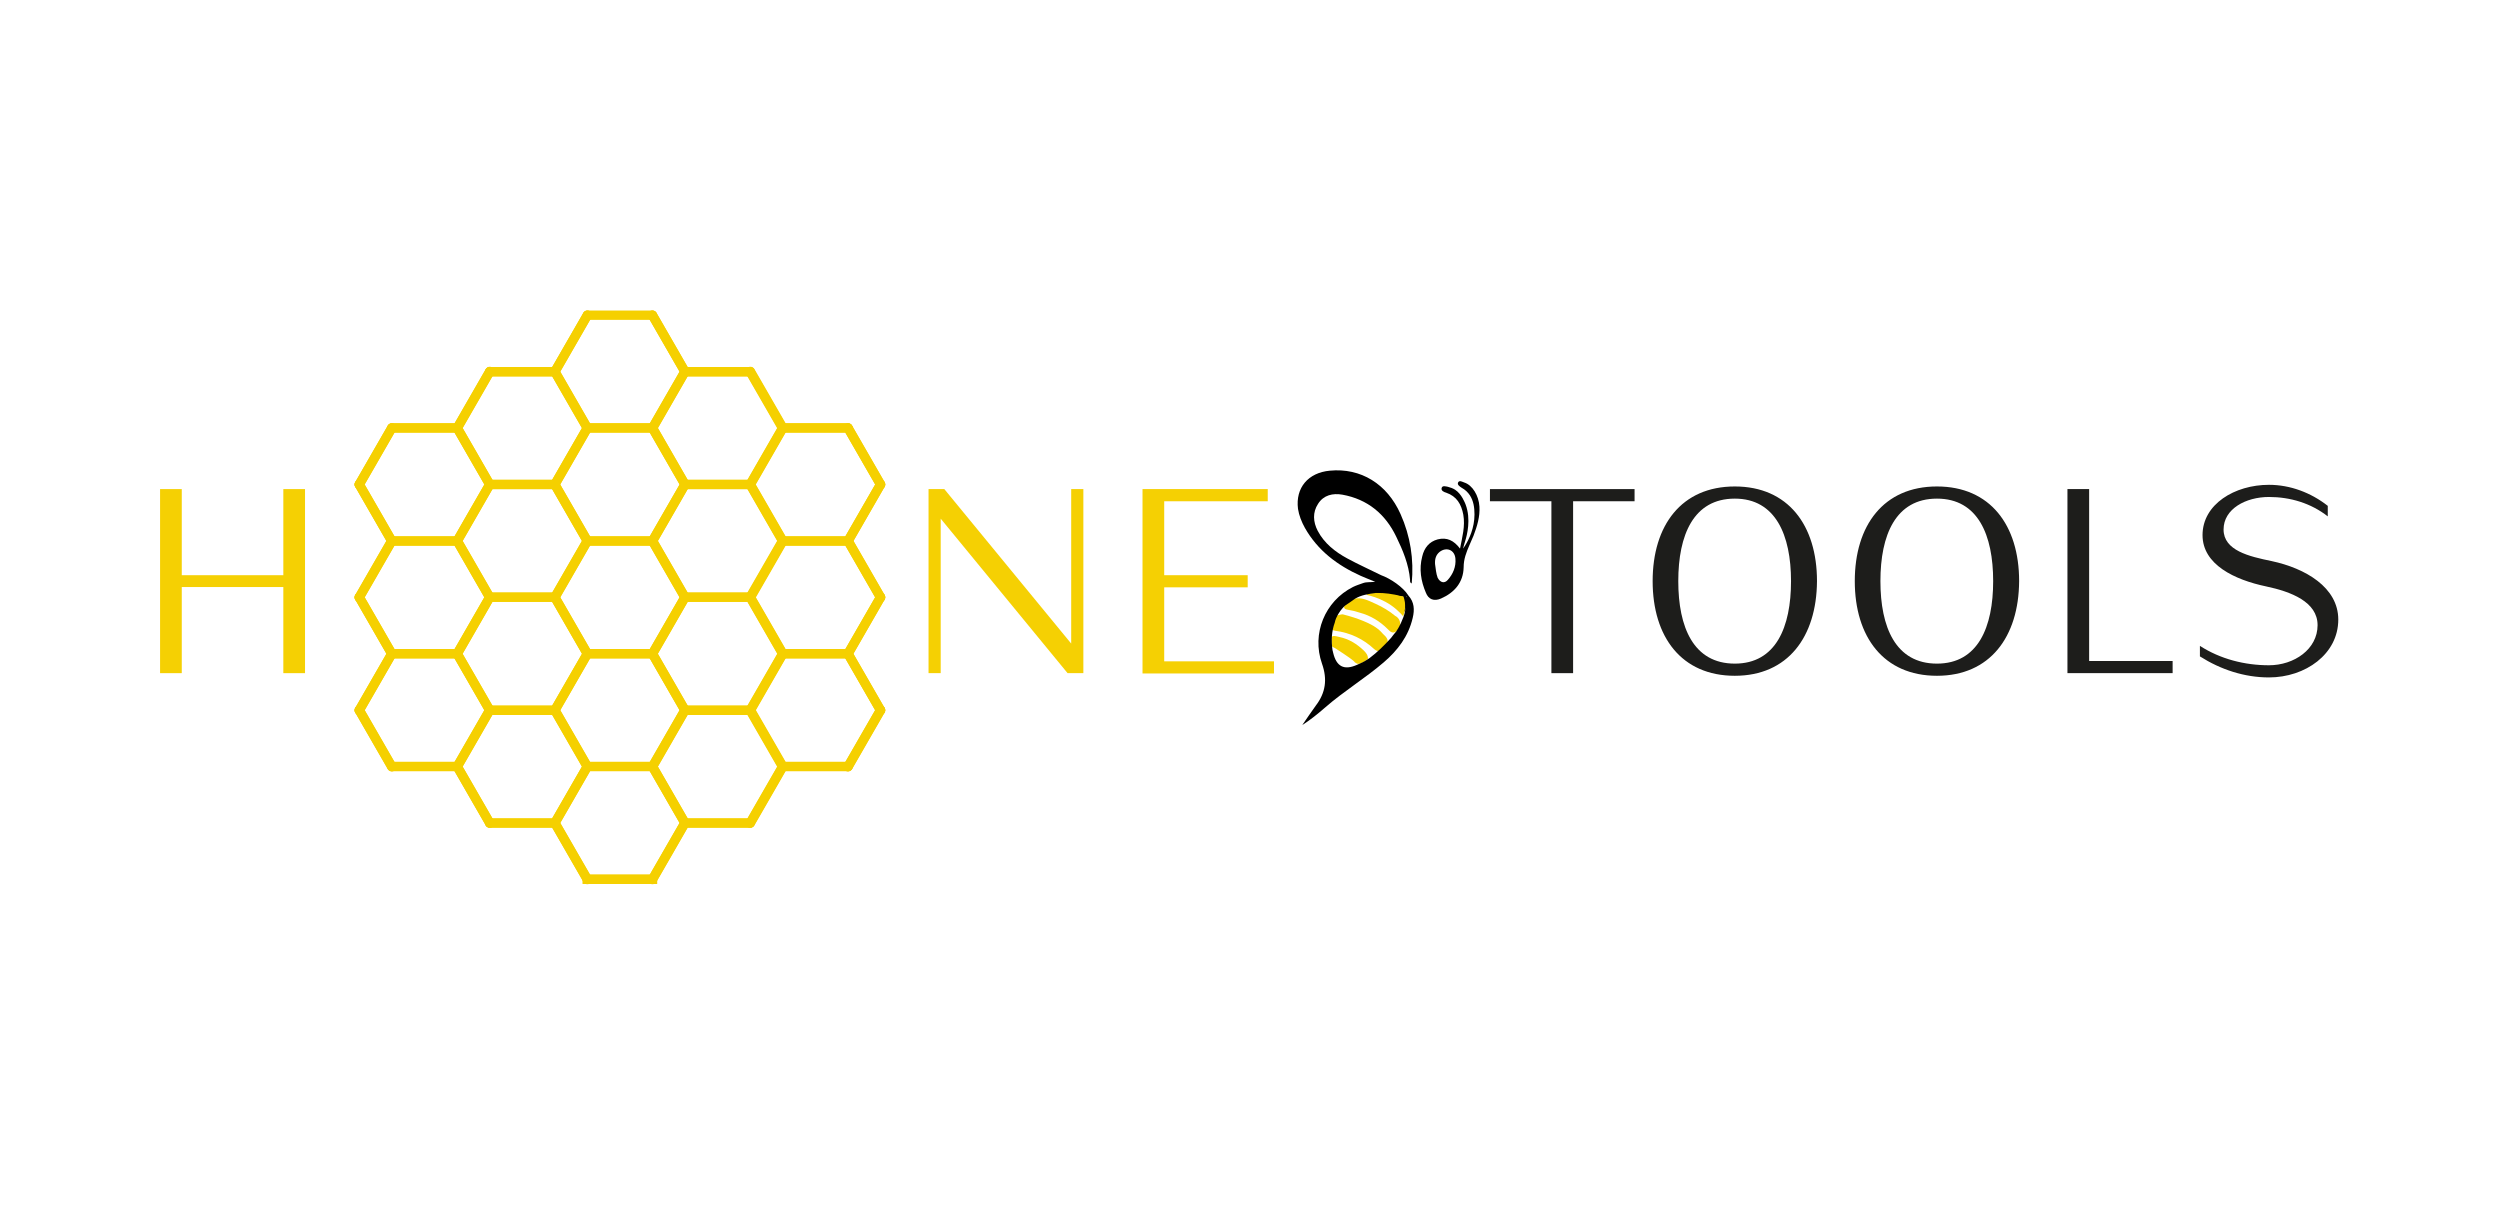 <?xml version="1.0" encoding="utf-8"?>
<!-- Generator: Adobe Illustrator 26.1.0, SVG Export Plug-In . SVG Version: 6.00 Build 0)  -->
<svg version="1.1" id="Livello_1" xmlns="http://www.w3.org/2000/svg" xmlns:xlink="http://www.w3.org/1999/xlink" x="0px" y="0px"
	 viewBox="0 0 760.6 371.7" style="enable-background:new 0 0 760.6 371.7;" xml:space="preserve">
<style type="text/css">
	.st0{fill:#FFFFFF;}
	.st1{fill:#F5D003;}
	.st2{fill:#1D1D1B;}
	.st3{fill:#F5D000;}
	.st4{fill:none;stroke:#F5D000;stroke-width:2.838;stroke-linecap:round;stroke-linejoin:round;}
	.st5{fill:none;stroke:#F5D000;stroke-width:2.838;stroke-linecap:square;stroke-linejoin:round;}
</style>
<rect class="st0" width="760.6" height="371.7"/>
<g>
	<path class="st1" d="M86.2,204.8v-26.2H55.3v26.2h-6.6v-56h6.6V175h30.9v-26.2h6.6v56H86.2z"/>
	<path class="st1" d="M324.8,204.8l-38.6-47v47h-3.7v-56h4.8l38.6,47v-47h3.7v56H324.8z"/>
	<path class="st1" d="M347.6,204.8v-56h38.1v3.7h-31.5V175h25.4v3.7h-25.4v22.5h33.4v3.7H347.6z"/>
	<path class="st2" d="M478.6,152.5v52.3H472v-52.3h-18.7v-3.7h44v3.7H478.6z"/>
	<path class="st2" d="M527.8,205.6c-16.2,0-25-11.8-25-28.8c0-17,8.8-28.8,25-28.8c16.2,0,25,11.8,25,28.8
		C552.7,193.8,543.9,205.6,527.8,205.6z M527.8,151.7c-12.6,0-17.2,11.1-17.2,25.1c0,14,4.6,25.1,17.2,25.1
		c12.5,0,17.1-11.1,17.1-25.1C544.9,162.8,540.2,151.7,527.8,151.7z"/>
	<path class="st2" d="M589.3,205.6c-16.2,0-25-11.8-25-28.8c0-17,8.8-28.8,25-28.8c16.2,0,25,11.8,25,28.8
		C614.2,193.8,605.4,205.6,589.3,205.6z M589.3,151.7c-12.6,0-17.2,11.1-17.2,25.1c0,14,4.6,25.1,17.2,25.1
		c12.5,0,17.1-11.1,17.1-25.1C606.4,162.8,601.8,151.7,589.3,151.7z"/>
	<path class="st2" d="M629,204.8v-56h6.6v52.3H661v3.7H629z"/>
	<path class="st2" d="M690.3,206.1c-7.5,0-14.7-2.4-21-6.4v-3.2c6.2,4,13.6,5.9,21,5.9c7.7,0,14.8-4.9,14.8-12.2
		c0-7.1-8.1-10.2-15.7-11.8c-9.5-2-19.3-6.6-19.3-15.6c0-9.4,9.8-15.3,20.2-15.3c6.5,0,12.8,2.4,17.9,6.4v3.2
		c-5.1-4-11.4-5.9-17.9-5.9c-7,0-13.8,3.6-13.8,9.9c0,6.4,7.8,8.2,14.6,9.6c10.3,2.2,20.3,8,20.3,17.8
		C711.4,199,701.4,206.1,690.3,206.1z"/>
</g>
<g>
	<g>
		<path d="M418.3,180.1c2.9-0.7,5.7,0.1,8.6,0.3c0.2,0.3,0.4,0.5,0.5,0.8c-0.1,0.2-0.2,0.3-0.4,0.3c-1.3,0.1-2.6-0.5-3.9-0.5
			c-0.8,0-1.7-0.2-2.4,0.4C419.5,181.6,419.1,180.4,418.3,180.1z"/>
		<path d="M428,181.2c-0.6,1.5,0.2,3.3-0.6,4.8c-0.2,0.1-0.3,0.1-0.5,0c-0.2-1.5-0.1-3.1,0-4.6c0-0.1,0.1-0.1,0.1-0.2
			C427.4,181.2,427.7,180.5,428,181.2z"/>
		<path class="st3" d="M408.5,186.9c4.8,1.2,8.4,2.8,10.1,4c1.1,0.7,2,1.8,2.1,1.9c2.6,2.3,1.4,3.1-0.7,5c-0.7,0.6-1.4,0.1-1.9-0.3
			c-3.3-3.1-7.3-5-11.9-5.6c-0.4-0.1-1.2-0.2-1.6-0.7c-0.6-0.8,0-2,0-2.2C405.7,187.1,408.3,186.9,408.5,186.9z"/>
		<path class="st3" d="M425.1,187.8c1,0.9,1.2,2.4,0.4,3.5c-0.2,0.3-0.4,0.6-0.7,0.8c-1.2,0.8-1.9,0-2.6-0.7c-2.4-2.4-5.2-4.1-8.5-5
			c-1.2-0.4-2.4-0.7-3.7-0.9c-0.7-0.1-1.4-0.4-0.9-1.4l2.1-1.5c0.3-0.2,0.5-0.3,0.8-0.4c2.1-0.6,4.1,0.4,6.5,1.5
			c2.2,1,4.2,2.2,6,3.7C424.7,187.5,424.9,187.6,425.1,187.8z"/>
		<path class="st3" d="M406.2,197.2L406.2,197.2l-0.8-0.4c-0.2-0.2-0.3-0.6-0.3-1c-0.2-2.5,0-2.6,2.4-2c2.9,0.6,5.3,2.1,7.4,4.1
			c0.7,0.7,1.3,1.4,1.3,2.5c-0.6,0.6-1.4,1.2-2.3,1.4c-0.3,0.2-0.7,0.2-1,0.1c-0.4-0.1-0.6-0.4-0.7-0.4
			C411.9,201,410.2,199.8,406.2,197.2z"/>
		<path class="st3" d="M426.9,187.5c-1-1.2-2.8-3-5.4-4.4c-2.2-1.2-4.3-1.8-5.7-2.1c0,0,0-0.1,0-0.1c0.1-0.5,2.7-0.5,3.5-0.5
			c1.7,0,4.2,0.2,7.7,1.1c0.3,0.9,0.7,2.3,0.4,4.1C427.3,186.4,427.1,187,426.9,187.5z"/>
		<path d="M428.5,181.2c1.8,2,1.9,4.3,1.3,6.8c-1.3,5.6-4.6,9.9-8.8,13.5c-5.7,4.9-12.2,8.8-17.9,13.8c-2.2,1.9-4.4,3.7-6.9,5.3
			c1.4-2,2.7-4,4.1-5.9c3-3.9,3.6-8,1.9-12.8c-3.2-9.1,0.9-19,9.4-23.3c1-0.5,2-0.8,3.1-1.2c1.1-0.4,2.2-0.2,3.7-0.4
			c-1.7-0.7-3.1-1.2-4.4-1.8c-7.1-3.2-13.1-7.7-17-14.6c-1-1.8-1.8-3.8-2.1-5.8c-0.8-6.4,3.1-11,9.7-11.6c9.4-0.9,17.4,4,21.5,13.2
			c3,6.7,4.1,13.8,3.4,21.1c-0.6-0.2-0.5-0.7-0.5-1.1c-0.4-4.7-2.2-9-4.2-13.1c-3.3-6.9-8.7-11.4-16.4-12.8
			c-2.9-0.5-5.7,0.1-7.4,2.8c-1.7,2.6-1.5,5.5-0.1,8.2c2,3.8,5.3,6.4,9,8.4c3.3,1.8,6.9,3.4,10.3,5.1
			C423,176,426.9,178.6,428.5,181.2c-1.2,0.7-4.1-0.6-5.3-0.8c-1.5-0.2-3.1-0.3-4.6,0c-2.2,0.3-4.5,0.6-6.4,1.8
			c-0.9,0.7-1.9,1.3-2.9,2c-0.3,0.3-0.6,0.5-0.9,0.9c-0.8,0.9-1.4,1.9-1.9,3c-0.2,0.4-0.3,0.9-0.4,1.3c-1,2.7-1.1,5.5-0.7,8.4
			c0.1,0.2,0.1,0.5,0.2,0.8c1,4.2,3.3,5.4,7.2,3.7c0.4-0.2,0.7-0.3,1.1-0.5c1-0.4,1.9-1,2.8-1.6c2.4-1.8,4.5-3.9,6.5-6.1
			c0.5-0.7,1.1-1.4,1.6-2c0.5-0.8,1-1.6,1.4-2.5c0.5-1.2,1.1-2.4,1.3-3.8c0.2-0.9,0.1-1.9,0.2-2.8
			C427.7,182.2,427.5,181.4,428.5,181.2z"/>
		<path d="M445.8,165.9c1.1-1.8,2.8-5.2,2.8-9.4c0-2.1-0.3-4.1-1.4-5.8c-0.6-0.9-1.4-1.7-2.5-2.3c-0.6-0.4-1.4-0.9-1.1-1.6
			c0.4-0.8,1.3-0.2,1.9,0c2.5,0.8,4.4,4,4.6,7.3c0.2,3.1-0.7,6-1.8,8.9c-0.4,1-0.9,2-1.3,3c-0.9,2.1-1.7,4.1-1.7,6.6
			c-0.1,4.6-2.8,7.7-6.9,9.5c-2.1,0.9-3.8,0.3-4.6-1.8c-1.5-3.5-2.1-7.2-1.1-11c0.6-2.6,2.1-4.5,4.7-5.2c2.8-0.7,4.9,0.3,6.8,2.8
			c0.7-3.6,1.6-6.8,1-10.3c-0.6-3.2-2-5.6-5.2-6.7c-0.7-0.2-1.6-0.6-1.4-1.4c0.2-0.9,1.3-0.5,1.9-0.4c0.8,0.2,1.6,0.5,2.2,0.9
			c2,1.3,3,4,3.2,4.5c1.7,4.5,0.4,9.4-0.1,11c-0.3,1-0.7,2.3-0.6,2.4C445.2,166.9,445.6,166.1,445.8,165.9z"/>
		<path class="st0" d="M436.6,171.6c-0.1-1.6,0.3-2.8,1.4-3.7c2.1-1.6,4.6-0.6,4.8,2.1c0.2,2.4-0.7,4.6-2.3,6.4
			c-1,1.2-2.3,0.9-3.1-0.6C436.9,174.5,436.8,172.9,436.6,171.6z"/>
		<path class="st3" d="M394.5,183.9"/>
		<path d="M434.1,157.3"/>
	</g>
</g>
<g>
	<path class="st4" d="M178.7,95.9h19.8"/>
	<g>
		<path class="st4" d="M139.1,198.9h-19.8"/>
		<path class="st4" d="M139.1,198.9l9.9,17.2"/>
		<path class="st4" d="M139.1,198.9l9.9-17.2"/>
		<path class="st4" d="M119.2,198.9h19.8"/>
		<path class="st4" d="M119.2,198.9l-9.9,17.2"/>
		<path class="st4" d="M119.2,198.9l-9.9-17.2"/>
		<path class="st4" d="M109.3,216.1l9.9-17.2"/>
		<path class="st4" d="M109.3,216.1l9.9,17.2"/>
		<path class="st4" d="M119.2,233.2l-9.9-17.2"/>
		<path class="st4" d="M119.2,233.2h19.8"/>
		<path class="st4" d="M139.1,233.2h-19.8"/>
		<path class="st4" d="M139.1,233.2l9.9-17.2"/>
		<path class="st4" d="M139.1,233.2l9.9,17.2"/>
		<path class="st4" d="M149,216.1l-9.9-17.2"/>
		<path class="st4" d="M149,216.1l-9.9,17.2"/>
		<path class="st4" d="M149,216.1h19.8"/>
		<path class="st4" d="M139.1,164.6h-19.8"/>
		<path class="st4" d="M139.1,164.6l9.9,17.2"/>
		<path class="st4" d="M139.1,164.6l9.9-17.2"/>
		<path class="st4" d="M119.2,164.6h19.8"/>
		<path class="st4" d="M119.2,164.6l-9.9,17.2"/>
		<path class="st4" d="M119.2,164.6l-9.9-17.2"/>
		<path class="st4" d="M109.3,181.7l9.9,17.2"/>
		<path class="st4" d="M109.3,181.7l9.9-17.2"/>
		<path class="st4" d="M149,181.7l-9.9,17.2"/>
		<path class="st4" d="M149,181.7l-9.9-17.2"/>
		<path class="st4" d="M149,181.7h19.8"/>
		<path class="st4" d="M139.1,130.2h-19.8"/>
		<path class="st4" d="M139.1,130.2l9.9,17.2"/>
		<path class="st4" d="M139.1,130.2l9.9-17.2"/>
		<path class="st4" d="M119.2,130.2h19.8"/>
		<path class="st4" d="M119.2,130.2l-9.9,17.2"/>
		<path class="st4" d="M109.3,147.4l9.9,17.2"/>
		<path class="st4" d="M109.3,147.4l9.9-17.2"/>
		<path class="st4" d="M149,147.4l-9.9,17.2"/>
		<path class="st4" d="M149,147.4l-9.9-17.2"/>
		<path class="st4" d="M149,147.4h19.8"/>
		<path class="st4" d="M168.8,216.1H149"/>
		<path class="st4" d="M168.8,216.1l9.9,17.2"/>
		<path class="st4" d="M168.8,216.1l9.9-17.2"/>
		<path class="st4" d="M149,250.4l-9.9-17.2"/>
		<path class="st4" d="M149,250.4h19.8"/>
		<path class="st4" d="M168.8,250.4H149"/>
		<path class="st4" d="M168.8,250.4l9.9-17.2"/>
		<path class="st4" d="M168.8,250.4l9.9,17.2"/>
		<path class="st4" d="M178.7,233.2l-9.9-17.2"/>
		<path class="st4" d="M178.7,233.2l-9.9,17.2"/>
		<path class="st4" d="M178.7,233.2h19.8"/>
		<path class="st4" d="M168.8,181.7H149"/>
		<path class="st4" d="M168.8,181.7l9.9,17.2"/>
		<path class="st4" d="M168.8,181.7l9.9-17.2"/>
		<path class="st4" d="M178.7,198.9l-9.9,17.2"/>
		<path class="st4" d="M178.7,198.9l-9.9-17.2"/>
		<path class="st4" d="M178.7,198.9h19.8"/>
		<path class="st4" d="M168.8,147.4H149"/>
		<path class="st4" d="M168.8,147.4l9.9,17.2"/>
		<path class="st4" d="M168.8,147.4l9.9-17.2"/>
		<path class="st4" d="M178.7,164.6l-9.9,17.2"/>
		<path class="st4" d="M178.7,164.6l-9.9-17.2"/>
		<path class="st4" d="M178.7,164.6h19.8"/>
		<path class="st4" d="M168.8,113.1H149"/>
		<path class="st4" d="M168.8,113.1l9.9,17.2"/>
		<path class="st4" d="M168.8,113.1l9.9-17.2"/>
		<path class="st4" d="M149,113.1l-9.9,17.2"/>
		<path class="st4" d="M149,113.1h19.8"/>
		<path class="st4" d="M178.7,130.2l-9.9,17.2"/>
		<path class="st4" d="M178.7,130.2l-9.9-17.2"/>
		<path class="st4" d="M178.7,130.2h19.8"/>
		<path class="st4" d="M198.5,233.2h-19.8"/>
		<path class="st4" d="M198.5,233.2l9.9,17.2"/>
		<path class="st4" d="M198.5,233.2l9.9-17.2"/>
		<path class="st4" d="M178.7,267.5l-9.9-17.2"/>
		<path class="st5" d="M178.7,267.5h19.8"/>
		<path class="st5" d="M198.5,267.5h-19.8"/>
		<path class="st4" d="M198.5,267.5l9.9-17.2"/>
		<path class="st4" d="M208.4,250.4l-9.9-17.2"/>
		<path class="st4" d="M208.4,250.4l-9.9,17.2"/>
		<path class="st4" d="M208.4,250.4h19.8"/>
		<path class="st4" d="M198.5,198.9h-19.8"/>
		<path class="st4" d="M198.5,198.9l9.9,17.2"/>
		<path class="st4" d="M198.5,198.9l9.9-17.2"/>
		<path class="st4" d="M208.4,216.1l-9.9,17.2"/>
		<path class="st4" d="M208.4,216.1l-9.9-17.2"/>
		<path class="st4" d="M208.4,216.1h19.8"/>
		<path class="st4" d="M198.5,164.6h-19.8"/>
		<path class="st4" d="M198.5,164.6l9.9,17.2"/>
		<path class="st4" d="M198.5,164.6l9.9-17.2"/>
		<path class="st4" d="M208.4,181.7l-9.9,17.2"/>
		<path class="st4" d="M208.4,181.7l-9.9-17.2"/>
		<path class="st4" d="M208.4,181.7h19.8"/>
		<path class="st4" d="M198.5,130.2h-19.8"/>
		<path class="st4" d="M198.5,130.2l9.9,17.2"/>
		<path class="st4" d="M198.5,130.2l9.9-17.2"/>
		<path class="st4" d="M208.4,147.4l-9.9,17.2"/>
		<path class="st4" d="M208.4,147.4l-9.9-17.2"/>
		<path class="st4" d="M208.4,147.4h19.8"/>
		<path class="st4" d="M198.5,95.9l9.9,17.2"/>
		<path class="st4" d="M178.7,95.9l-9.9,17.2"/>
		<path class="st4" d="M208.4,113.1l-9.9,17.2"/>
		<path class="st4" d="M208.4,113.1l-9.9-17.2"/>
		<path class="st4" d="M208.4,113.1h19.8"/>
		<path class="st4" d="M228.2,216.1h-19.8"/>
		<path class="st4" d="M228.2,216.1l9.9,17.2"/>
		<path class="st4" d="M228.2,216.1l9.9-17.2"/>
		<path class="st4" d="M228.2,250.4h-19.8"/>
		<path class="st4" d="M228.2,250.4l9.9-17.2"/>
		<path class="st4" d="M238.2,233.2l-9.9-17.2"/>
		<path class="st4" d="M238.2,233.2l-9.9,17.2"/>
		<path class="st4" d="M238.2,233.2H258"/>
		<path class="st4" d="M228.2,181.7h-19.8"/>
		<path class="st4" d="M228.2,181.7l9.9,17.2"/>
		<path class="st4" d="M228.2,181.7l9.9-17.2"/>
		<path class="st4" d="M238.2,198.9l-9.9,17.2"/>
		<path class="st4" d="M238.2,198.9l-9.9-17.2"/>
		<path class="st4" d="M238.2,198.9H258"/>
		<path class="st4" d="M228.2,147.4h-19.8"/>
		<path class="st4" d="M228.2,147.4l9.9,17.2"/>
		<path class="st4" d="M228.2,147.4l9.9-17.2"/>
		<path class="st4" d="M238.2,164.6l-9.9,17.2"/>
		<path class="st4" d="M238.2,164.6l-9.9-17.2"/>
		<path class="st4" d="M238.2,164.6H258"/>
		<path class="st4" d="M228.2,113.1h-19.8"/>
		<path class="st4" d="M228.2,113.1l9.9,17.2"/>
		<path class="st4" d="M238.2,130.2l-9.9,17.2"/>
		<path class="st4" d="M238.2,130.2l-9.9-17.2"/>
		<path class="st4" d="M238.2,130.2H258"/>
		<path class="st4" d="M258,198.9h-19.8"/>
		<path class="st4" d="M258,198.9l9.9,17.2"/>
		<path class="st4" d="M258,198.9l9.9-17.2"/>
		<path class="st4" d="M258,233.2h-19.8"/>
		<path class="st4" d="M258,233.2l9.9-17.2"/>
		<path class="st4" d="M267.9,216.1l-9.9-17.2"/>
		<path class="st4" d="M267.9,216.1l-9.9,17.2"/>
		<path class="st4" d="M258,164.6h-19.8"/>
		<path class="st4" d="M258,164.6l9.9,17.2"/>
		<path class="st4" d="M258,164.6l9.9-17.2"/>
		<path class="st4" d="M267.9,181.7l-9.9,17.2"/>
		<path class="st4" d="M267.9,181.7l-9.9-17.2"/>
		<g id="line2d_141_00000143618123941581430390000012439072567851464611_">
			<g>
				<path class="st4" d="M258,130.2h-19.8"/>
			</g>
		</g>
		<g id="line2d_142_00000078046356058701785700000014752315176651323051_">
			<g>
				<path class="st4" d="M258,130.2l9.9,17.2"/>
			</g>
		</g>
		<g id="line2d_143_00000086678440991883307330000011411802709201183884_">
			<g>
				<path class="st4" d="M267.9,147.4l-9.9,17.2"/>
			</g>
		</g>
		<g id="line2d_144_00000036958081119331835600000004413570599065766325_">
			<g>
				<path class="st4" d="M267.9,147.4l-9.9-17.2"/>
			</g>
		</g>
	</g>
</g>
</svg>
